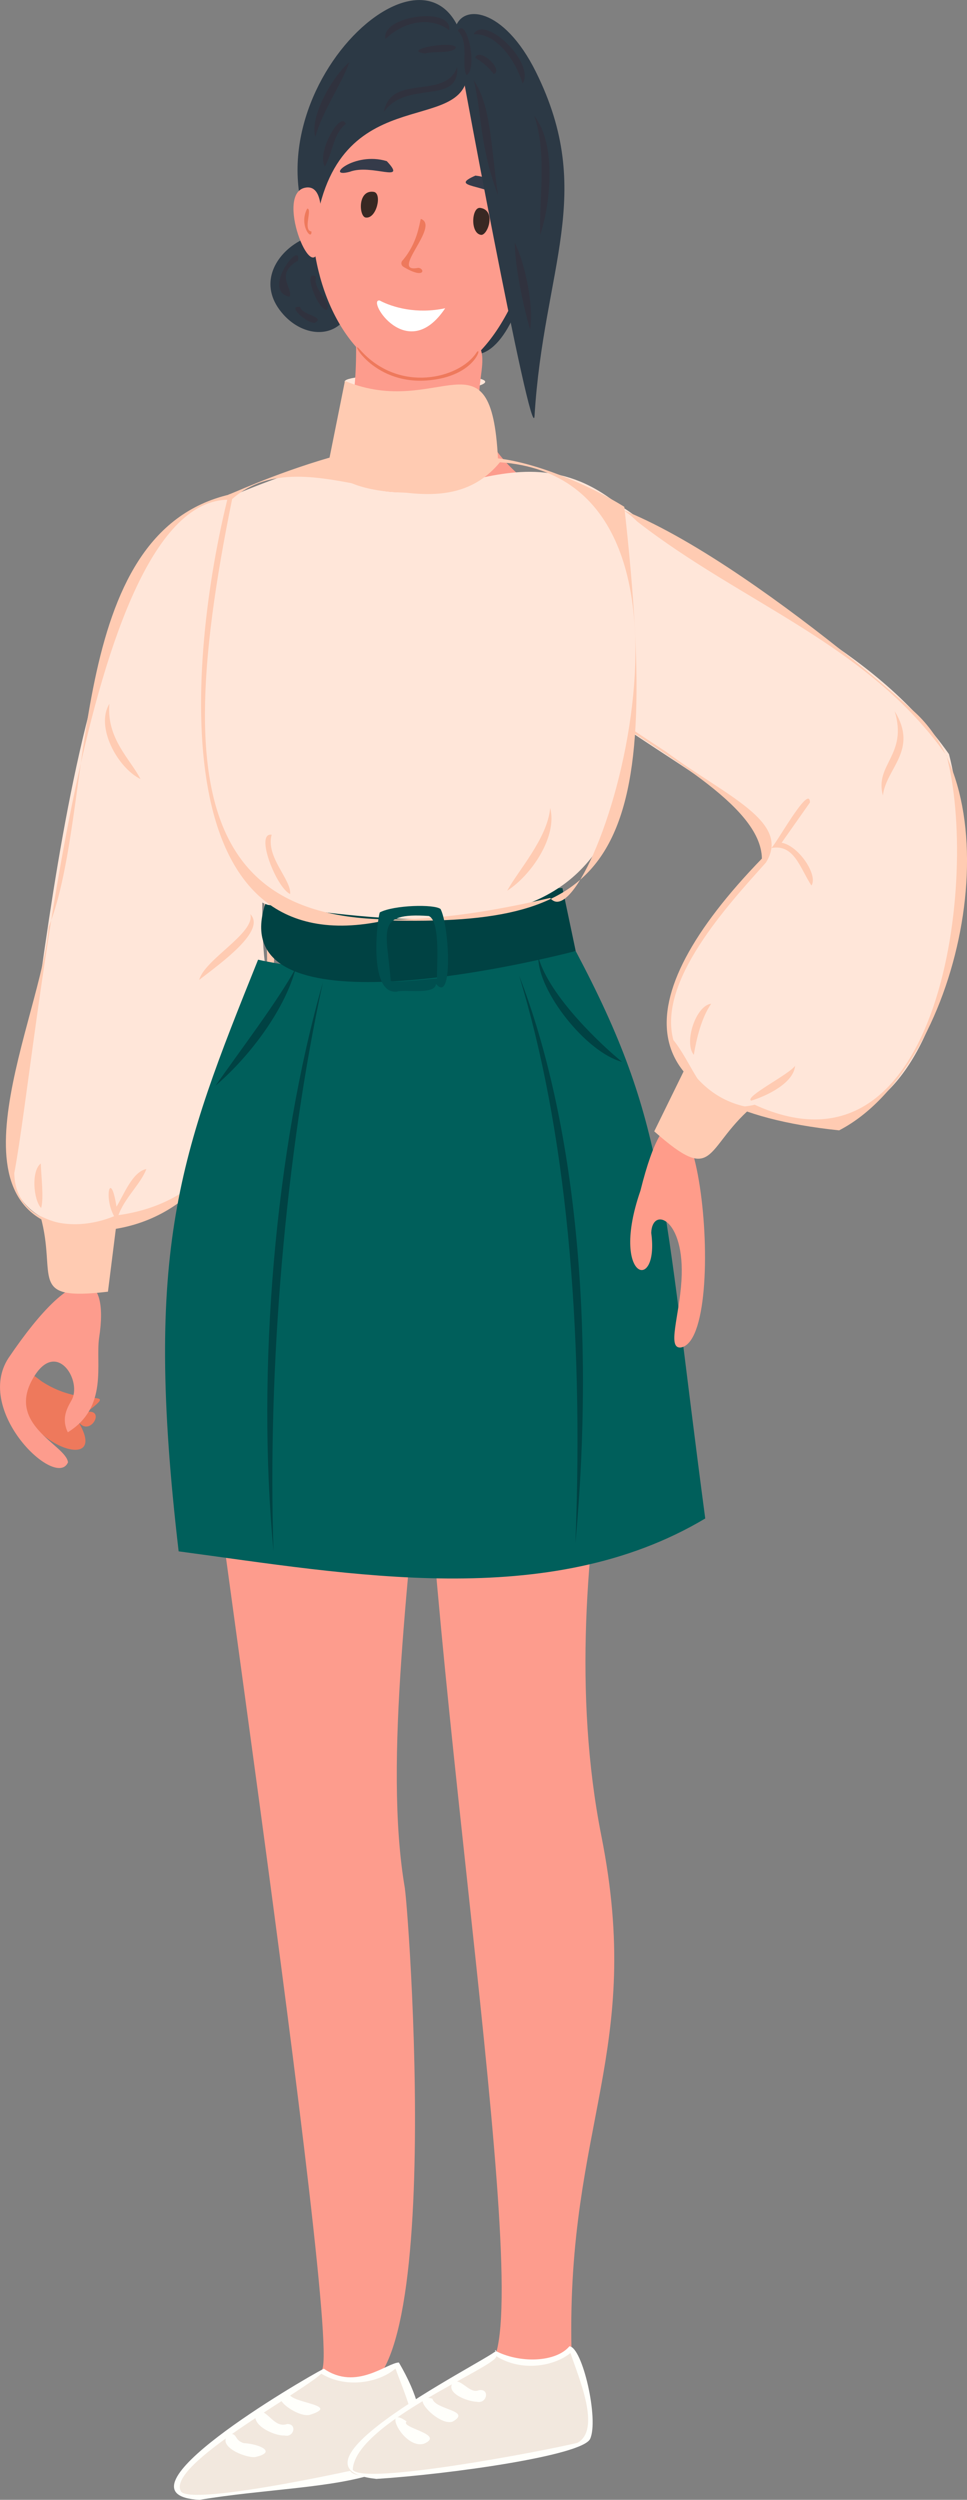 <?xml version="1.0" encoding="UTF-8"?><svg id="b" xmlns="http://www.w3.org/2000/svg" width="173.7" height="448.74" viewBox="0 0 173.7 448.74"><rect x="0" y="0" width="173.7" height="448.74" fill="#808080" stroke="none"/><defs><style>.d{fill:#30323e;}.d,.e,.f,.g,.h,.i,.j,.k,.l,.m,.n,.o,.p,.q,.r{stroke-width:0px;}.e{fill:#004f4f;}.f{fill:#fd9c8d;}.g{fill:#ffe6d9;}.h{fill:#353b4a;}.i{fill:#005f5b;}.j{fill:#382823;}.k{fill:#ff9c8a;}.l{fill:#2c3945;}.m{fill:#004243;}.n{fill:#ee795c;}.o{fill:#fff;}.p{fill:#fffffb;}.q{fill:#ffcbb2;}.r{fill:#f2e8de;}</style></defs><g id="c"><path class="l" d="m85.35,63.62c-8.86.67-28.99-7.12-7.31-25.97,25.2-19.44,18.04,25.87,7.31,25.97Z"/><path class="l" d="m50.93,56.49c5.35,5.92,15.16,3.87,12.27-10.25-2.11-10.31-21.17.39-12.27,10.25Z"/><path class="g" d="m74.57,70.5c-10.94,0-21.92-3.21-.09-3.21s11.12,3.21.09,3.21Z"/><path class="f" d="m107.92,94.52c-46.66-22.69,3.86-36.82-44.04-36.14.93,24.62-5.55,26.38-20.24,34.77,17.42,15.52,49.26,14.23,64.28,1.37Z"/><path class="f" d="m57.97,23.09c-9.74,35.91,18.04,60.97,33.05,33.24C118.12,6.29,65.9-6.14,57.97,23.09Z"/><path class="l" d="m84.04,12.59c-.08,12.52-24.71.74-27.62,30.44-13.92-27.31,25.43-62.09,27.62-30.44Z"/><path class="f" d="m98.24,40.54c-3.34-1.58-4.63,5.9-5.16,9.62-1.06,7.34,10.42-7.14,5.16-9.62Z"/><path class="f" d="m54.95,33.67c3.64-.53,2.79,7.01,2.27,10.74-1.03,7.35-8-9.9-2.27-10.74Z"/><path class="j" d="m65.68,39.05c-1.21-.18-1.48-5.04,1.45-4.61,1.56.24.53,4.9-1.45,4.61Z"/><path class="j" d="m86.39,42.16c1.21.18,2.82-4.4-.11-4.84-1.56-.24-1.87,4.54.11,4.84Z"/><path class="h" d="m69.48,28.93c3.82,4.09-2.72.41-6.66,1.91-4.65,1.23.77-3.72,6.66-1.91Z"/><path class="h" d="m85.4,31.52c-5.07,2.23,2.2,1.43,5.42,4.41,3.82,2.99.69-3.73-5.42-4.41Z"/><path class="n" d="m72.28,46.78c-.31.36-.22.87.18,1.11,3.91,2.36,3.91.29,2.67.19-5.36,1.07,4.06-7.5.46-8.79-.3,1.03-.63,4.38-3.3,7.49Z"/><path class="o" d="m79.97,55.33c-6.83,10.24-14.21-1.72-11.78-1.39,2.34,1.25,6.71,2.49,11.78,1.39Z"/><path class="n" d="m55.18,37.45c1.01-.05-.84,3.95.77,4.1.09,1.8-2.34-1.16-.77-4.1Z"/><path class="n" d="m95.85,47.94c.88-.79.95-2.22.94-3.5,0-.36.53-.36.53,0,.04,4.8-2.28,4.23-1.47,3.51Z"/><path class="n" d="m64.64,62.74c7.06,8.01,17.9,5.16,20.9.62,1.19-1.77.1,4.3-8.9,4.94-9.94.71-14.03-7.88-12-5.56Z"/><path class="f" d="m75.89,227.91c-1.92,53.15,18.93,174.71,13.24,194.43,4.7,4.54,13.61,3.6,13.52-.82-.83-40.17,13.02-53.42,5.38-91.91-10.14-51.11,9.97-107.17,8.8-115.08-3.73-25.2-43.43-35.17-40.94,13.38Z"/><path class="f" d="m72.73,339.03c.81,5.47,8.42,110.34-15.03,86.48,4.46-1.13-26.36-205.67-23.3-195.9-1.73-30.6,14.72-37.49,26.41-35.11,32.5,6.6,3.97,98.44,11.93,144.53Z"/><path class="g" d="m2.07,210.62c2.01,17.59,45.02,14.67,46.56-32.33-6.18-21.08,9.62-80.18-7.35-89.07C12.83,91.73,7.95,181.62,2.07,210.62Z"/><path class="q" d="m14.43,220.97c-25.54-2.7-6.86-38.49-5.68-54.55,8.59-21.74,2.64-70.84,32.66-77.69,15.26,4.37,5.51,43.52,5.4,59.63,6.92,29.28.1,73.84-32.38,72.61Zm-11.86-10.35c.09,8.44,9.8,11.21,18.23,7.57,31.51-3.95,28.71-46.22,24.99-69.76-.08-15.25,9.68-54.15-4.67-58.73-26.52-.09-34.27,98.36-38.56,120.92Z"/><path class="i" d="m103.41,170.72c16.47,31.03,15.47,43.3,23.27,101.86-28.08,16.75-63.82,10.01-94.59,5.9-6.38-54.48.22-71.29,14.27-106.21,16.03,3.64,40.73,1.54,57.05-1.55Z"/><path class="n" d="m15.62,253.46c3.46-.57.45,4.75-1.63,1.63,6.69,10.94-13.77,2.6-9.54-7.51.85-1.79,2.03-.26,3.17.48,7.7,4.95,13.86.86,8,5.41Z"/><path class="f" d="m1.51,243.8c-6.19,9.55,8.57,23.63,10.7,18.71-.29-3.16-11.57-6.78-6-15.55,3.95-6.23,8.32.51,6.8,4.08-.42.98-2.26,3.12-.83,6.07,7.31-4.51,4.95-12.29,5.62-16.93,1.89-12.16-3.92-14.67-16.29,3.62Z"/><path class="m" d="m103.41,170.72c-16.19,4.13-64.9,14.01-55.24-9.87,0,0,52.86-1.44,52.86-1.44l2.38,11.3Z"/><path class="k" d="m122.27,241.89c-2.46.22-.25-5.6.14-11.99.7-11.25-5.28-13.39-5.43-8.59,1.48,10.95-7.5,8.44-1.94-7.57,9.52-38.16,16.52,26.79,7.23,28.15Z"/><path class="g" d="m89.9,108.77c6.57,18.97,56.49,36.93,47.31,45.71-7.81,9.45-23.99,24.63-13.85,36.69,3.01,6.53,4.58,8.09,11.6,7.66,34.44,15.52,41.57-40.45,35.5-63.46-14.23-20.12-35.59-26.73-55.68-42.16-13.31-11.66-29.25,2.9-24.87,15.55Z"/><path class="q" d="m150.73,202.91c-38.62-4.05-38.59-23.31-13.87-48.79-.31-19.39-72.06-36.25-40.88-63.06,12.18-10.63,57.49,27.01,68.1,36.56,18.46,16.34,8.36,64.05-13.35,75.29Zm-15.17-4.6c33.78,15.49,40.27-41.35,34.45-62.69-14.04-19.95-36.69-27.3-55.57-42.02-10.82-10.91-28.68,1.8-24.05,15,3.22,9.3,17.07,18.37,29.28,26.37,10.65,7.89,22.54,12.54,17.9,19.88-6.96,7.76-19.44,21.29-16.62,31.83,4.36,5.45,5.53,13.78,14.61,11.63Z"/><path class="q" d="m117.51,203.08c11.04,9.76,8.91,3.21,17.44-4.24-4.88-.76-8.65-3.35-11.59-7.66l-5.84,11.91Z"/><path class="g" d="m59.08,82.73c15.45,15.93,32.28-8.83,52.56,8.34,12.17,77.96-17.46,77.85-63.53,71.36-14.24-4.67-12.78-53.39-6.84-73.21,0,0,6.39-2.96,17.8-6.49Z"/><path class="q" d="m69.25,165.22c-39.86,8.79-35.77-46.27-28.19-76.47-.08.24,7.5-3.52,18.36-6.67,1.22,7.92,28.22,7.11,29.53.15,6.78.64,16.52,4.58,23.19,8.75,7.3,65.05-2.73,75.32-42.9,74.23Zm-27.55-75.64c-12.23,59.98-4.4,85.94,57.13,71.61,7.08,9.07,35.15-75.1-9.03-78.21-12.27,14.85-34.38-5.4-48.1,6.6Z"/><path class="e" d="m71.2,178.02c-5.13.36-3.4-13.26-2.97-14.24,2.53-1.32,9.78-1.51,10.91-.6,1.58,3.07,2.27,17.23-.83,13.43-.09,2.07-5.72.91-7.11,1.42Zm5.83-13.59c-9.83-.69-7.5,2.69-6.85,11.65,1.07.34,6.08-.26,8.34-.43-.19-.94.78-10.28-1.5-11.22Z"/><path class="q" d="m19.39,231.87c-14.62,1.72-9.08-2.62-12.12-13.57,4.45,2.19,8.98,2.22,13.78.34l-1.66,13.23Z"/><path class="l" d="m96.02,74.65c1.61-26.55,11.07-39.9.25-61.73-5.77-11.65-13.5-12.43-14.55-7.62-.13.6,13.9,75.86,14.3,69.35Z"/><path class="q" d="m89.45,82.35c-1.03,7.53-28.84,8.54-30.37.38l2.88-14.34c16.97,6.99,26.28-9.85,27.49,13.96Z"/><path class="d" d="m83.78,13.49c-.96-1.96.58-5.76-1.54-8,1.61-2.57,3.66,6.94,1.54,8Z"/><path class="d" d="m69.23,7c-.85-4.2,12.15-5.9,11.45-1.58-3.04-2.35-7.83-1.87-11.45,1.58Z"/><path class="d" d="m76.37,9.6c-4.49-.58,4.77-2.39,5.53-1.1-.52,1.21-3.93.61-5.53,1.1Z"/><path class="d" d="m68.94,20.11c1.33-7.07,11-2.01,13.2-8.1.35,7.04-9.07,2.21-13.2,8.1Z"/><path class="d" d="m56.63,24.6c-1.04-3.9,3.34-11.17,6.12-13.43-1.39,3.9-4.94,9.01-6.12,13.43Z"/><path class="d" d="m58.38,29.87c-1.63-2.2,2.76-10.14,3.74-7.63-2.32,1.94-2.1,4.39-3.74,7.63Z"/><path class="d" d="m93.89,15.02c-1.19-3.93-4.56-9.1-8.82-8.87,2.02-3.61,11.1,5.09,8.82,8.87Z"/><path class="d" d="m88.68,13.31c-.76-1.13-2.19-2.31-3.33-2.94.73-2,5.23,2.22,3.33,2.94Z"/><path class="d" d="m89.46,35.11c-3.43-9.38-2.84-14.6-4.37-20.71,3.12,4.59,3.08,11.84,4.37,20.71Z"/><path class="d" d="m97.03,42.18c-.25-5.96,1.3-14.82-1.09-21.42,4.14,5.25,2.88,16.06,1.09,21.42Z"/><path class="d" d="m95.22,59.12c-1.28-4.36-2.68-11.09-2.76-15.55,1.9,3.79,3.45,11.42,2.76,15.55Z"/><path class="d" d="m51.99,53.27c-5.12-1.07,2.13-10.41,1.56-6.5-4.4,2.48-.71,5.18-1.56,6.5Z"/><path class="d" d="m58.66,55.66c-1.77-.27-4.34-7.53-1.88-5.99-.75,2.25,3.07,4.74,1.88,5.99Z"/><path class="d" d="m56.64,57.92c-1.31.38-5.36-3.25-2.72-2.81.21,1.45,4.5,1.67,2.72,2.81Z"/><path class="q" d="m145.76,158.97c-2.09-3.18-3.1-7.55-7.27-6.73.45.16,6.95-11.82,7-8.19,0,0-5.09,7.23-5.09,7.23,3.13.56,6.6,5.9,5.35,7.69Z"/><path class="q" d="m158.59,142.79c-1.52-5.6,4.51-7.24,2.12-15.13,4.31,7.02-1.51,10.17-2.12,15.13Z"/><path class="q" d="m21,219.06c-2.6-3.23-1.24-9.81-.07-2.45,1.34-2.2,2.88-6.28,5.36-6.76-1.05,2.86-4.51,5.69-5.28,9.21Z"/><path class="q" d="m7.39,216.85c-1.42-1.51-1.78-6.73-.06-7.99.04,2.03.58,6.23.06,7.99Z"/><path class="q" d="m124.63,189.35c-1.82-2.13.33-8.85,3.12-9.17-1.75,2.51-2.66,6.31-3.12,9.17Z"/><path class="q" d="m134.94,197.58c-1.35-.65,6.78-4.68,7.88-6.26-.27,3.09-5.03,5.39-7.88,6.26Z"/><path class="q" d="m25.24,139.85c-4.18-2.07-8.12-9.41-5.59-13.51-.54,6.25,3.73,9.89,5.59,13.51Z"/><path class="q" d="m35.78,175.9c.98-3.7,10.13-8.43,9.18-11.81,2.89,2.94-5.11,8.66-9.18,11.81Z"/><path class="q" d="m52.12,160.49c-2.51-1.16-6.38-11.11-3.32-10.65-1.12,4,3.58,8.1,3.32,10.65Z"/><path class="q" d="m91.11,159.89c1.87-3.5,7.22-9.36,7.72-14.84,1.33,5.1-3.35,12.03-7.72,14.84Z"/><path class="m" d="m49.13,278.47c-3.07-32.47.27-72.08,8.88-102.16-6.75,30.91-9.97,69.34-8.88,102.16Z"/><path class="m" d="m103.36,277.06c1.56-39.29-1.76-74.72-10.13-101.98,10.15,26.17,13.71,63.13,10.13,101.98Z"/><path class="m" d="m38.72,194.89c4.09-5.87,11.15-15.13,14.4-21.09-1.74,6.82-7.66,15.31-14.4,21.09Z"/><path class="m" d="m111.73,190.61c-6.42-1.68-15.13-12.7-15.03-18.82,1.97,7.14,11.68,16.12,15.03,18.82Z"/><path class="r" d="m32.05,447.49c-3.81-5.07,26.59-21.51,25.64-21.98,4.77,3.04,11.12,1.46,13.5-1.19,1.66,3.5,6.47,16.12,1.73,17.42-2.83.78-38.73,9.16-40.86,5.74Z"/><path class="p" d="m35.85,448.74c-17.01-.86,18.36-21.51,22.32-23.54,5.84,4.03,11.34-1.07,13.48-1.11,13.98,23.96-12.81,20.81-35.8,24.65Zm-3.36-1.53c1.74,2.79,34.4-4.35,40.3-5.97,4.14-2.5-.23-11.79-1.75-16.07-2.72,2.38-8.59,3.76-13.33.93-3.56,3.38-27.91,16.44-25.21,21.11Z"/><path class="p" d="m45.81,441.07c-1.83.17-7.22-2.09-4.6-4.15,1.52-.13.8,1.08,2.56,1.64,2.82.16,6.11,1.61,2.03,2.51Z"/><path class="p" d="m51.12,437.19c-1.9.12-6.59-2.08-4.89-4.33,1.9-.39,2.94,3.1,5.36,2.27,1.84-.02,1.18,2.48-.47,2.06Z"/><path class="p" d="m55.79,433.44c-2.18.84-8.35-3.85-3.75-3.5,1.16,1.51,8.89,1.83,3.75,3.5Z"/><path class="r" d="m62.92,443.59c-.45-9,29.11-20.88,26.21-21.25,4.69,3.18,11.08,1.77,13.53-.82,1.38,3.12,6.18,16.27,1.19,17.49-2.87.7-38.86,8.09-40.92,4.58Z"/><path class="p" d="m67.56,444.98c-20.08-2.19,25.62-24.07,21.29-23.06,4.47,2.4,11.03,2.14,13.43-.74,2.35.12,5.34,13.22,3.71,16.65-1.51,2.99-25.22,6.32-38.43,7.16Zm-4.2-1.65c1.68,2.86,34.21-3.32,40.36-4.82,4.33-2.39.22-11.7-1.25-16.13-2.78,2.3-8.68,3.51-13.34.56.59,1.69-25.35,11.95-25.77,20.39Z"/><path class="p" d="m76.19,438.66c-3.71,1.13-7.66-7.22-3.15-3.99-1.26,1.16,6.99,2.27,3.15,3.99Z"/><path class="p" d="m81.31,434.7c-2.56.91-8.31-5.36-3.64-4.12.5,2.03,7.18,2.1,3.64,4.12Z"/><path class="p" d="m85.65,431.14c-1.82-.06-5.79-1.65-4.22-3.54,1.39-.73,2.94,2.19,4.56,1.47,2.04-.4,1.53,2.49-.34,2.07Z"/></g></svg>